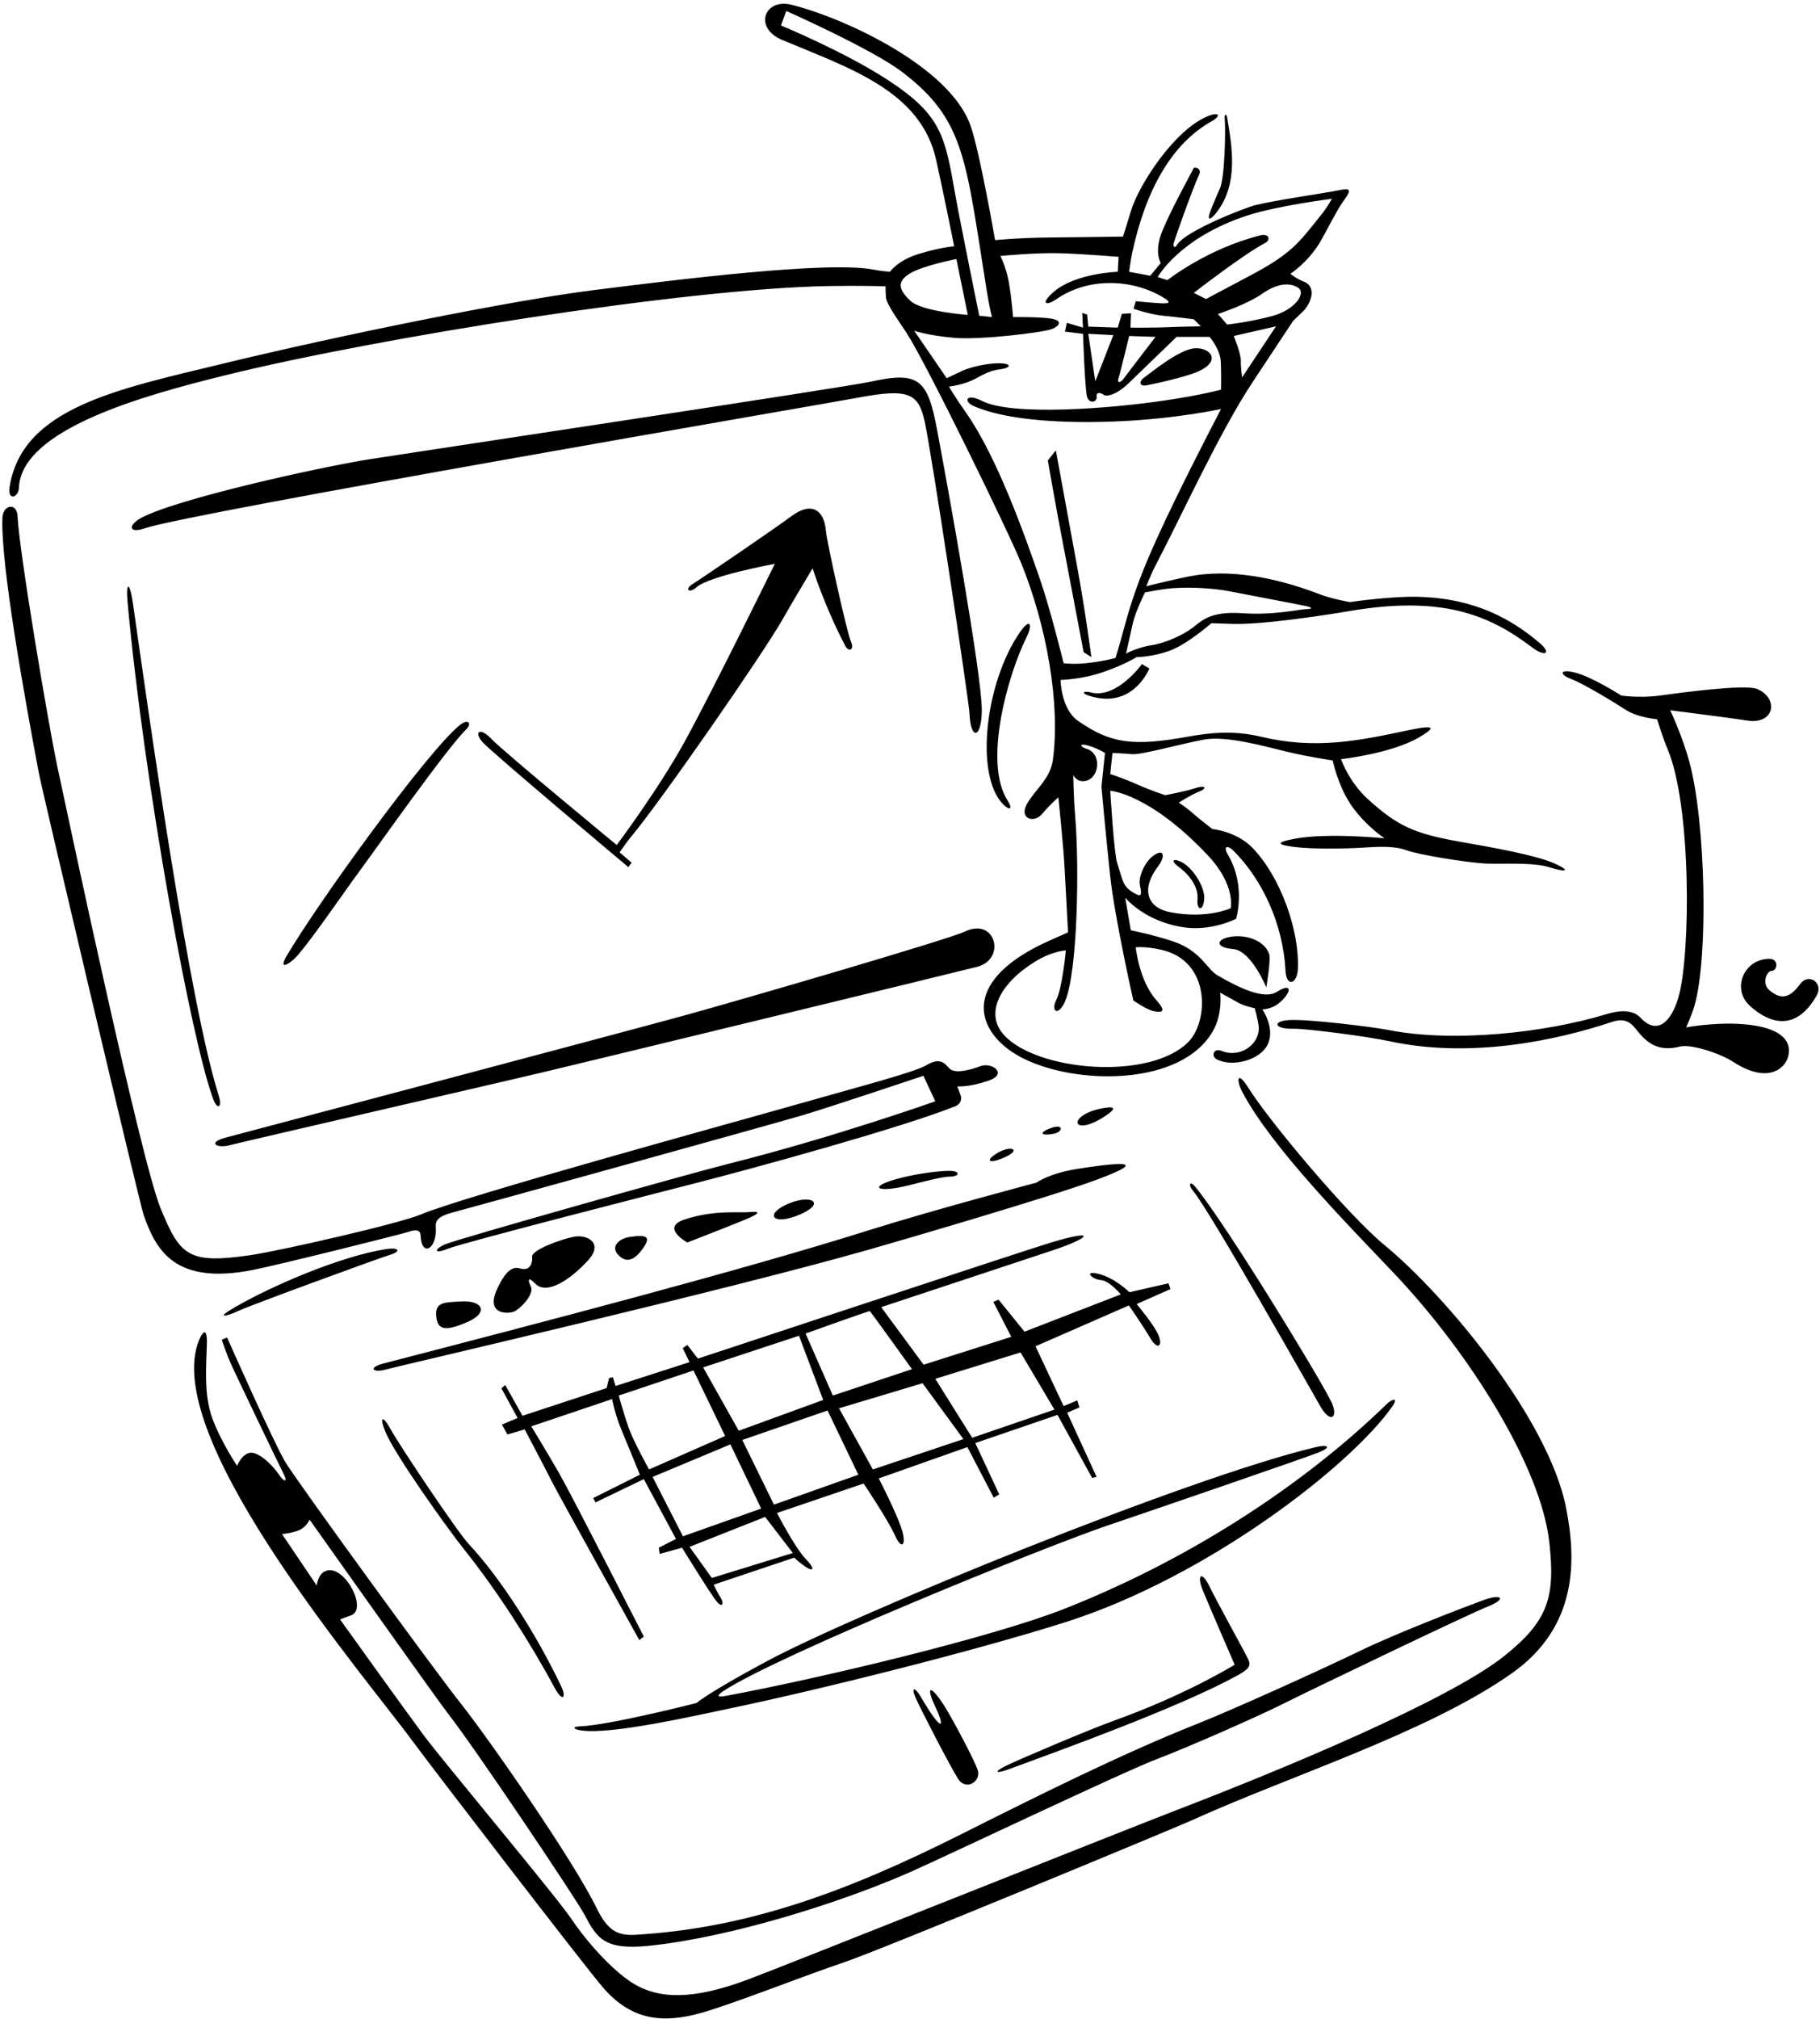 <?xml version="1.0" encoding="UTF-8"?>
<svg xmlns="http://www.w3.org/2000/svg" xmlns:xlink="http://www.w3.org/1999/xlink" width="414pt" height="459pt" viewBox="0 0 414 459" version="1.1">
<g id="surface1">
<path style=" stroke:none;fill-rule:nonzero;fill:rgb(0%,0%,0%);fill-opacity:1;" d="M 4.301 110.895 C 4.887 97.586 32.52 89.953 51.047 85.371 C 85.957 76.742 156.168 65.586 188.551 65.035 C 195.926 64.91 201.449 65.094 201.449 65.094 C 201.449 65.094 201.414 66.137 201.535 67.637 C 201.66 69.137 204.176 72.602 206.164 75.609 C 210.477 82.133 229.273 120.586 232.332 128.133 C 238.062 142.266 241.234 159.906 239.5 172.785 C 238.91 177.16 235.301 179.645 233.551 182.895 C 231.801 186.145 235.199 187.289 237.074 185.039 C 238.949 182.789 240.75 181.293 240.75 181.293 C 240.75 181.293 241.91 192.328 242.176 197.52 C 242.438 202.711 242.949 211.992 242.949 211.992 C 242.949 211.992 237.875 214.168 235.5 215.418 C 218.023 224.617 222.68 235.602 232.742 240.637 C 245.07 246.801 268.867 246.926 275.949 234.344 C 278.199 230.344 277.551 225.695 277.551 225.695 C 277.551 225.695 280.152 227.125 281.672 227.969 C 283.188 228.812 285.422 229.223 285.422 229.223 C 285.422 229.223 286.035 231.414 286.273 233.023 C 286.926 237.395 282.035 240.629 278.039 238.984 C 275.914 238.109 275.547 240.164 276.672 240.789 C 280.223 242.762 286.785 241.066 288.441 237.305 C 290.051 233.645 287.148 229.492 287.148 229.492 C 287.148 229.492 290.195 229.641 292.551 226.395 C 293.676 224.844 293.305 223.719 290.426 225.52 C 287.586 227.297 282.148 224.773 276.934 221.758 C 274.559 220.387 273.176 216.145 266.801 214.02 C 262.254 212.504 257.23 211.512 257.23 211.512 L 255.949 204.094 C 255.949 204.094 260.426 209.645 269.547 210.871 C 275.785 211.711 281.176 208.895 281.176 208.895 C 281.176 208.895 283.496 201.438 279.344 194.375 C 278.094 192.25 279.301 192.145 280.551 193.395 C 287.234 200.078 291.863 210.125 292.426 220.77 C 292.617 224.434 295.074 223.84 295.23 220.27 C 295.605 211.68 291.398 199.488 284.883 192.746 C 281.258 188.996 275.781 188.496 275.781 188.496 C 275.781 188.496 272.391 185.867 271.141 184.742 C 269.891 183.617 268.148 182.492 268.148 182.492 C 268.148 182.492 270.867 180.715 272.805 179.965 C 274.742 179.211 274.184 178.438 271.934 179.188 C 269.684 179.938 265.051 180.793 265.051 180.793 C 265.051 180.793 262.078 179.855 258.594 178.316 C 255.109 176.773 252.551 175.992 252.551 175.992 L 253.051 171.195 C 253.051 171.195 255.488 171.289 257.555 171.473 C 259.621 171.656 268.875 169.062 273.926 168.145 C 278.977 167.223 287.797 169.715 292.793 170.922 C 297.789 172.129 303.148 172.895 303.148 172.895 C 303.148 172.895 304.398 178.977 307.648 183.477 C 310.898 187.977 314.949 190.594 314.949 190.594 C 314.949 190.594 301.984 189.273 294.426 190.711 C 289.801 191.586 290.75 192.121 294.676 192.598 C 298.598 193.074 306.176 192.977 309.926 192.727 C 313.676 192.477 317.289 192.312 319.914 193.312 C 322.539 194.312 333.676 196.145 338.176 196.348 C 341.09 196.48 348.801 196.02 352.301 197.145 C 355.801 198.27 357.797 198.219 353.672 196.344 C 349.547 194.469 339.664 192.703 332.297 191.41 C 321.828 189.57 317.992 187.906 311.172 181.711 C 306.785 177.727 305.051 172.602 305.051 172.602 C 305.051 172.602 316.496 171.348 322.801 167.645 C 326.469 165.492 326.805 164.664 320.305 166.039 C 309.152 168.398 299.297 170.469 286.926 167.52 C 280.551 166 275.18 166.602 270.305 167.477 C 257.594 169.758 252.633 169.035 245.227 163.902 C 241.324 161.203 241.25 154.594 241.25 154.594 C 241.25 154.594 246.051 154.52 251.051 152.77 C 256.051 151.02 258.551 149.395 258.551 149.395 C 258.551 149.395 262.18 149.406 266.18 147.906 C 270.18 146.406 275.551 141.695 275.551 141.695 C 275.551 141.695 278.051 141.77 280.301 141.848 C 287.102 142.086 302.008 139.781 306.68 138.977 C 327.582 135.387 338.426 139.52 348.516 147.199 C 351.422 149.41 353.129 148.629 350.086 146.07 C 343.949 140.914 335.578 135.949 322.301 135.688 C 316.051 135.562 307.051 136.895 307.051 136.895 C 307.051 136.895 303.039 136.191 300.301 135.145 C 292.449 132.137 281.84 129.281 271.809 130.824 C 268.559 131.324 260.75 133.293 260.75 133.293 C 260.75 133.293 261.758 130.652 262.938 128.398 C 268.801 117.215 277.363 98.328 284.953 86.852 C 286.914 83.887 294.137 72.977 294.137 72.977 C 294.137 72.977 295.68 71.465 296.391 70.797 C 298.035 69.262 299.777 65.262 296.551 64.02 C 294.926 63.395 293.52 62.254 293.52 62.254 C 293.52 62.254 297.359 59.801 300.164 55.242 C 301.164 53.617 304.18 47.617 305.551 45.77 C 307.695 42.875 307.062 42.73 304.352 43.293 C 301.254 43.938 290.191 45.484 285.551 46.645 C 283.23 47.223 269.465 52.547 267.676 55.77 C 267.344 56.367 266.895 56.199 266.941 55.523 C 266.992 54.848 271.438 42.52 272.688 39.895 C 273.547 38.094 271.656 37.98 271.551 38.195 C 271.051 39.195 266.406 47.605 264.406 52.48 C 262.406 57.355 264.051 59.793 264.051 59.793 L 261.648 62.695 L 256.852 61.793 C 256.852 61.793 257.238 58.895 257.504 57.648 C 260.629 43.039 266.617 32.617 275.613 27.578 C 277.781 26.363 277.438 25.34 274.801 26.395 C 267.113 29.469 259.004 42.152 257.277 47.91 C 256.152 51.66 255.449 53.793 255.449 53.793 C 255.449 53.793 245.176 53.938 238.551 54 C 231.926 54.062 226.352 54.594 226.352 54.594 C 226.352 54.594 222.953 34.895 220.789 28.621 C 216.176 15.27 192.301 4.148 180.051 1.086 C 173.855 -0.461 171.367 6.32 177.883 9.062 C 193.184 15.492 209.41 20.629 212.922 36.254 C 214.621 43.824 217.051 55.992 217.051 55.992 C 217.051 55.992 213.871 56.234 208.996 57.734 C 204.121 59.234 202.449 61.793 202.449 61.793 C 202.449 61.793 200.672 61.688 198.672 61.297 C 188.402 59.285 154.18 63.551 134.742 66.004 C 116.281 68.332 77.566 76.164 50.512 82.73 C 27.008 88.434 4.961 92.656 2.176 110.77 C 1.688 113.93 4.199 113.195 4.301 110.895 Z M 274.676 194.395 C 281.176 201.27 279.949 206.492 279.949 206.492 C 279.949 206.492 274.684 209.004 266.293 207.426 C 260.863 206.406 259.473 202.141 263.473 196.914 C 265.098 194.789 264.883 192.605 262.133 194.73 C 260.379 196.082 258.883 199.461 259.301 201.27 C 259.949 204.094 259.281 203.805 257.777 202.926 C 255.305 201.48 255.41 200.07 254.141 196.266 C 253.391 194.016 252.551 179.793 252.551 179.793 C 252.551 179.793 261.379 180.328 274.676 194.395 Z M 247.184 177.484 C 250.129 176.664 250.605 171.262 247.18 170.262 C 245.555 169.785 245.426 168.895 247.551 169.52 C 249.676 170.145 251.352 171.195 251.352 171.195 L 250.551 178.895 C 250.551 178.895 251.531 189.766 252.531 199.141 C 253.531 208.516 257.797 227.461 257.797 227.461 C 257.797 227.461 260.828 229.574 262.426 229.895 C 264.926 230.395 265.012 229.609 263.012 227.359 C 259.098 222.961 258.352 215.395 258.352 215.395 C 258.352 215.395 260.305 215.074 264.18 215.949 C 275.531 218.512 274.938 232.285 270.289 236.934 C 261.523 245.699 236.141 243.609 228.461 235.414 C 223.785 230.43 227.551 223.469 235.504 218.609 C 239.527 216.148 242.449 216.094 242.449 216.094 C 242.449 216.094 241.672 224.539 240.297 227.289 C 238.922 230.039 240.777 231.156 242.277 227.656 C 245.137 220.98 245.551 197.027 244.551 185.27 C 244.188 181.02 244.148 176.195 244.148 176.195 C 244.148 176.195 244.934 178.109 247.184 177.484 Z M 265.184 133.895 C 269.113 133.383 275.461 133.594 279.801 134.461 C 282.926 135.086 295.297 137.41 297.047 137.785 C 298.797 138.16 298.434 138.5 297.059 138.5 C 295.684 138.5 289.926 139.922 282.551 139.422 C 275.176 138.922 273.324 141.191 271.191 142.797 C 269.059 144.395 265.035 146.234 261.949 146.695 C 258.867 147.156 256.148 148.594 256.148 148.594 C 256.148 148.594 257.094 144.422 257.668 141.785 C 258.238 139.148 260.449 134.695 260.449 134.695 C 260.449 134.695 263.316 134.137 265.184 133.895 Z M 282.551 85.793 C 282.551 85.793 282.223 83.641 282.258 82.016 C 282.297 80.395 280.648 76.395 280.648 76.395 L 290.25 74.195 Z M 295.25 65.395 C 297.25 66.645 294.516 70.445 289.516 71.82 C 284.516 73.195 279.148 73.793 279.148 73.793 L 277.051 71.395 C 277.051 71.395 283.664 69.211 287.039 66.836 C 290.414 64.461 293.25 64.145 295.25 65.395 Z M 283.617 49.035 C 290.52 46.77 302.949 45.195 302.949 45.195 C 302.949 45.195 302.098 46.883 300.719 48.613 C 295.301 55.395 293.824 57.695 283.926 62.895 C 278.926 65.52 274.352 67.992 274.352 67.992 L 271.551 66.594 C 271.551 66.594 282.926 57.77 287.738 55.27 C 289.172 54.523 288.676 53.02 286.676 53.52 C 274.566 56.547 265.551 63.695 265.551 63.695 L 263.352 62.992 C 263.352 62.992 268.23 54.094 283.617 49.035 Z M 238.801 72.395 C 235.801 72.02 230.449 72.094 230.449 72.094 C 230.449 72.094 230.098 67.629 229.473 64.129 C 228.848 60.629 227.551 58.195 227.551 58.195 C 227.551 58.195 235.805 57.398 241.301 57.582 C 246.797 57.762 254.449 58.395 254.449 58.395 L 254.25 61.793 C 254.25 61.793 244.754 62.078 239.801 66.27 C 236.551 69.02 237.84 69.715 240.301 68.02 C 248.027 62.691 258.355 63.629 264.973 67.859 C 266.32 68.723 266.051 69.031 264.297 68.965 C 262.539 68.895 258.352 68.492 258.352 68.492 L 257.852 70.195 C 257.852 70.195 261.367 71.477 264.742 71.805 C 268.113 72.133 271.551 72.594 271.551 72.594 L 273.148 74.195 C 273.148 74.195 268.48 74.258 265.676 74.395 C 262.871 74.527 257.148 74.492 257.148 74.492 L 257.285 71.223 L 255.191 71.344 L 254.25 74.492 L 247.559 74.258 L 247.301 71.52 L 246.176 71.145 L 246.352 74.492 L 242.676 73.395 L 242.25 75.395 L 246.352 75.895 C 246.352 75.895 246.777 88.047 247.23 90.02 C 247.68 91.996 249.699 91.52 249.449 90.02 C 249.336 89.328 250.148 89.066 251.051 89.77 C 251.668 90.25 253.965 89.781 256.629 87.23 C 258.156 85.773 267.648 76.594 267.648 76.594 L 275.148 76.594 C 275.148 76.594 277.566 79.391 277.699 82.266 C 277.828 85.141 277.75 88.594 277.75 88.594 C 277.75 88.594 273.48 89.781 265.176 91.02 C 252.336 92.934 230.188 94.609 223.41 91.168 C 219.676 89.27 219.164 91.289 221.414 92.289 C 228.988 95.656 242.477 96.363 254.926 95.77 C 268.051 95.145 277.75 92.992 277.75 92.992 C 277.75 92.992 272.23 103.543 267.48 113.293 C 260.648 127.316 257.93 134.27 255.355 144.035 C 254.73 146.41 253.75 149.594 253.75 149.594 C 253.75 149.594 251.121 150.363 247.055 150.785 C 244.062 151.09 241.949 150.793 241.949 150.793 C 241.949 150.793 238.906 138.441 236.59 131.758 C 233.234 122.074 226.922 104.059 219.742 93.828 C 217.191 90.195 215.852 87.895 215.852 87.895 C 215.852 87.895 219.344 87.551 222.219 85.926 C 225.094 84.301 226.301 84.121 227.926 83.895 C 229.551 83.672 230.426 82.73 227.676 82.605 C 224.926 82.48 220.746 83.414 218.68 84.41 C 216.617 85.406 215.352 85.992 215.352 85.992 L 207.949 75.195 C 207.949 75.195 211.172 76.32 217.172 76.82 C 223.172 77.32 237.188 75.59 239.188 74.84 C 241.188 74.09 241.801 72.77 238.801 72.395 Z M 262.852 76.594 C 262.852 76.594 256.285 85.137 255.551 86.145 C 254.816 87.152 254.078 87.027 254.391 86.152 C 254.703 85.277 256.852 76.395 256.852 76.395 Z M 253.25 76.195 L 249.148 86.695 L 247.551 75.895 Z M 201.945 18.18 C 192.051 11.727 177.648 5.793 177.648 5.793 L 178.852 2.492 C 178.852 2.492 198.27 11.117 205.102 16.281 C 219.586 27.234 219.664 36.289 224.441 66.012 C 225.109 70.152 225.648 72.094 225.648 72.094 L 222.75 71.793 C 222.75 71.793 218.297 49.91 217.297 44.242 C 214.953 30.961 214.215 26.18 201.945 18.18 Z M 206.949 62.195 C 209.949 60.359 217.551 58.895 217.551 58.895 L 220.148 71.594 C 220.148 71.594 209.754 70.883 207.086 68.383 C 204.418 65.883 203.949 64.027 206.949 62.195 Z M 32.668 276.211 C 31.75 273.578 9.609 179.883 8.812 175.641 C 5.801 159.645 0.098 128.262 0.551 117.695 C 0.676 114.77 3.848 114.141 3.992 117.395 C 4.332 125.156 11.016 164.875 13.09 174.512 C 15.457 185.516 31.949 263.566 36.547 274.77 C 40.949 285.488 42.824 287.422 56.809 285.398 C 63.539 284.426 90.789 278.211 95.676 276.145 C 105.426 272.02 167.055 255.16 181.055 251.16 C 195.055 247.16 207.801 243.895 210.801 242.145 C 213.801 240.395 214.801 241.645 215.926 242.895 C 217.051 244.145 220.367 243.414 222.992 242.414 C 225.617 241.414 229.434 244.152 224.82 245.719 C 220.203 247.285 217.75 246.992 217.75 246.992 C 217.75 246.992 218.301 248.395 218.551 249.145 C 218.801 249.895 218.551 251.02 217.301 251.52 C 205.078 256.41 171.961 265.484 158.176 269.02 C 153.301 270.27 105.301 282.52 101.926 283.895 C 98.551 285.27 98.691 284.008 101.316 282.883 C 103.941 281.758 155.863 267.078 166.008 264.527 C 189.816 258.539 212.75 250.395 212.75 250.395 L 210.051 244.594 C 210.051 244.594 189.422 251.512 182.68 253.527 C 175.934 255.547 106.426 274.77 103.051 275.645 C 99.676 276.52 99 277.504 99.125 279.004 C 99.523 283.781 95.926 286.145 95.676 280.895 C 95.617 279.711 94.801 279.395 92.676 280.145 C 91.559 280.539 63.926 287.457 57.676 288.707 C 39.836 292.273 35.508 284.355 32.668 276.211 Z M 88.801 285.27 C 86.301 286.02 56.926 296.77 54.301 298.02 C 51.676 299.27 48.551 300.02 53.551 297.145 C 62.285 292.121 77.559 285.637 87.676 284.02 C 90.801 283.52 91.301 284.52 88.801 285.27 Z M 356.227 342.758 C 358.535 354.406 359.109 369.801 343.801 380.52 C 324.445 394.066 293.758 403.586 270.762 414.016 C 267.293 415.59 200.133 443.445 191.883 446.195 C 183.633 448.945 167.191 455.445 159.816 457.57 C 150.902 460.137 143.691 459.453 137.176 451.895 C 132.863 446.895 98 401.508 94.57 396.816 C 83.395 381.539 37.656 328.359 44.926 305.645 C 45.605 303.516 47.199 300.762 47.059 305.637 C 46.922 310.512 46.32 317.16 48.32 322.535 C 50.32 327.91 53.93 333.266 53.93 333.266 C 53.93 333.266 55.41 329.562 57.926 330.418 C 60.445 331.273 62.902 334.414 63.652 335.539 C 64.402 336.664 65.727 337.465 64.383 334.824 C 63.035 332.184 54.133 313.574 52.785 310.652 C 51.434 307.727 50.449 304.594 50.449 304.594 L 51.652 304.094 C 51.652 304.094 62.258 328.008 64.883 332.383 C 67.508 336.758 98.809 379.762 104.684 387.137 C 110.918 394.965 130.277 422.699 135.641 433.691 C 138.141 438.816 140.301 440.145 144.551 439.895 C 169.863 438.406 192.203 430.312 218.578 417.07 C 235.488 408.582 255.246 398.699 272.426 391.895 C 280.953 388.516 301.246 379.289 309.496 375.289 C 317.746 371.289 333.426 365.27 337.551 363.77 C 341.676 362.27 342.812 363.543 338.426 365.27 C 334.039 366.992 296.492 385.031 291.762 387.441 C 287.027 389.852 270.551 397.148 263.062 399.988 C 255.574 402.832 214.949 422.141 207.324 425.516 C 190.859 432.801 165.758 440.523 147.676 442.395 C 137.492 443.449 135.789 440.711 132.926 435.27 C 131.172 431.938 108.145 397.555 101.906 389.598 C 99.406 386.41 70.426 345.52 70.426 345.52 C 70.426 345.52 69.637 347.281 67.957 347.941 C 66.281 348.605 64.152 348.797 64.152 348.797 L 72.051 360.492 C 72.051 360.492 72.254 358.289 73.629 357.414 C 77.852 354.727 83.957 365.871 79.812 367.289 C 78.84 367.621 77.352 368.195 77.352 368.195 C 77.352 368.195 92.074 388.75 96.449 394.625 C 100.824 400.5 126.426 431.02 130.051 436.395 C 133.676 441.77 139.176 447.77 143.551 450.645 C 149.84 454.777 157.93 454.594 169.926 450.145 C 177.676 447.27 255.914 416.047 267.441 411.621 C 291.219 402.492 329.383 386.703 342.164 376.523 C 352.223 368.508 353.809 363.09 352.426 350.645 C 350.52 333.492 334.289 307.648 317.176 289.582 C 306.695 278.523 289.16 260.812 282.551 248.195 C 281.176 245.57 281.426 243.27 283.926 247.27 C 288.738 254.969 306.719 276.348 314.891 283.055 C 328.867 294.52 352.234 322.641 356.227 342.758 Z M 87.684 325.574 C 86.176 321.895 87.176 321.895 88.676 324.645 C 90.953 328.816 104.148 348.422 106.574 351 C 113.891 358.793 122.035 371.637 127.59 383.254 C 128.965 386.129 127.926 387.02 126.176 383.77 C 120.551 373.32 113.004 361.566 105.668 352.398 C 101.719 347.461 89.801 330.738 87.684 325.574 Z M 242.379 368.816 C 222.633 375.09 187.902 383.852 166.059 388.426 C 157.832 390.148 139.246 394.387 132.301 393.449 C 130.449 393.199 129.926 392.582 132.051 392.496 C 138.777 392.223 158.449 387.195 158.449 387.195 C 158.449 387.195 160.801 385.02 174.301 377.77 C 194.398 366.977 269.926 336.02 299.301 329.02 C 301.992 328.379 303.066 328.988 299.941 330.238 C 296.816 331.488 259.871 344.172 252.117 346.781 C 237.73 351.621 176.52 376.5 164.441 384.551 C 163.316 385.301 162.797 386.012 164.941 385.613 C 186.145 381.68 225.484 372.344 242.172 365.762 C 272.199 353.914 297.777 336.43 315.41 319.258 C 316.645 318.059 318.234 317.574 316.676 319.812 C 307.355 333.137 274.82 358.512 242.379 368.816 Z M 253.555 391.152 C 269.938 385.277 280.852 378.492 280.852 378.492 C 280.852 378.492 274.945 364.883 273.57 361.508 C 272.195 358.133 273.305 356.953 275.129 360.699 C 276.953 364.441 283.324 375.918 283.949 377.293 C 284.574 378.668 284.242 379.41 281.551 380.895 C 268.176 388.27 240.457 398.195 229.801 402.145 C 226.426 403.395 225.895 402.949 228.766 401.508 C 231.465 400.152 247.859 393.195 253.555 391.152 Z M 212.801 388.145 C 210.535 383.375 211.531 382.805 214.676 387.645 C 216.301 390.145 221.352 399.543 222.352 402.293 C 223.352 405.043 219.719 407.277 217.91 404.402 C 216.098 401.527 209.738 389.23 208.391 386.258 C 207.039 383.281 208.223 383.676 209.41 385.715 C 214.176 393.895 215.176 393.145 212.801 388.145 Z M 146.449 372.094 C 146.449 372.094 130 339.852 127.215 334.996 C 124.426 330.145 120.852 324.297 120.852 324.297 L 139.25 318.094 C 139.25 318.094 139.777 321.316 141.402 325.191 C 143.027 329.066 145.551 335.297 145.551 335.297 L 134.949 340.594 L 135.449 341.594 L 146.449 336.297 L 153.773 349.898 L 149.852 351.895 L 150.051 353.297 L 155.148 351.895 C 155.148 351.895 161.676 362.52 163.051 364.145 C 164.426 365.77 164.684 364.391 163.934 363.266 C 163.184 362.141 162.352 360.293 162.352 360.293 L 180.676 354.145 C 180.676 354.145 181.801 355.27 183.301 356.27 C 184.801 357.27 185.734 357.02 183.234 354.395 C 180.734 351.77 176.75 343.992 176.75 343.992 L 196.449 337.297 C 196.449 337.297 201.969 345.496 203.594 349.121 C 205.219 352.746 206.387 351.137 204.887 347.012 C 203.387 342.887 199.898 336.133 199.898 336.133 L 220.051 329.016 L 226.051 340.52 L 227.301 339.77 L 221.852 328.094 L 240.551 321.695 L 248.426 336.02 L 249.449 335.797 L 242.75 321.195 L 245.551 319.992 L 245.051 318.395 L 241.949 319.695 L 235.551 306.094 L 256.793 296.801 C 256.793 296.801 260.051 301.52 261.676 304.27 C 263.301 307.02 264.551 306.094 263.551 303.645 C 262.551 301.195 258.551 296.492 258.551 296.492 L 266.25 293.094 L 265.801 291.77 L 256.914 293.809 C 256.914 293.809 253.793 290.672 250.043 289.672 C 246.293 288.672 248.359 290.902 250.359 291.027 C 252.359 291.152 254.949 294.297 254.949 294.297 L 233.047 302.773 L 227.148 295.492 L 225.949 295.992 L 230.039 303.941 L 210.098 310.281 L 200.449 297.195 C 200.449 297.195 236.383 285.301 239.434 284.289 C 248.176 281.395 249.684 279.297 238.934 282.547 C 232.992 284.344 158.75 308.895 158.75 308.895 L 156.352 305.797 L 155.301 306.52 L 156.852 309.695 L 140.02 315.121 L 139.426 313.145 L 138.551 313.297 L 137.992 315.594 L 118.852 321.895 L 114.926 314.895 L 114.055 315.645 L 117.742 322.398 L 114.176 323.895 L 115.426 326.145 L 119.352 324.992 C 119.352 324.992 123.926 333.645 125.426 336.645 C 126.926 339.645 145.426 372.895 145.426 372.895 Z M 148.449 335.797 L 166.148 328.395 L 173.148 342.992 L 155.352 349.297 Z M 180.352 353.094 L 161.926 358.77 L 156.852 351.695 L 174.051 344.895 Z M 176.051 342.094 L 168.852 327.395 L 188.25 320.695 L 195.25 335.297 Z M 232.148 307.492 L 239.852 320.492 L 221.148 326.895 L 212.75 313.492 Z M 219.148 327.195 L 198.551 334.094 L 190.852 320.195 L 209.852 314.492 Z M 197.852 298.094 C 198.023 298.172 207.449 311.297 207.449 311.297 L 189.449 317.297 L 183.25 303.195 C 183.25 303.195 197.676 298.02 197.852 298.094 Z M 181.75 303.695 L 187.25 318.297 L 168.051 325.297 L 159.949 310.895 Z M 157.75 311.594 L 164.949 326.492 L 147.648 334.094 C 147.648 334.094 144.066 327.656 143.004 324.637 C 141.941 321.617 140.75 317.297 140.75 317.297 Z M 87.176 310.02 C 123.801 300.52 168.461 288.895 197.312 279.812 C 212.625 274.992 235.75 268.895 235.75 268.895 C 235.75 268.895 238.676 266.762 245.051 265.762 C 258.852 263.598 259.141 264.672 248.934 268.418 C 238.215 272.348 203.527 282.445 197.52 284.156 C 164.383 293.586 90.617 310.578 87.809 311.363 C 84.684 312.238 83.73 310.91 87.176 310.02 Z M 99.258 299.52 C 98.762 295.891 101.316 296.133 104.801 295.902 C 109.723 295.574 111.305 298.359 106.43 300.523 C 101.09 302.895 99.625 302.219 99.258 299.52 Z M 121.051 285.695 C 120.945 284.18 127.742 281.703 130.574 281.191 C 133.777 280.613 137.254 282.746 133.801 286.52 C 129.652 291.051 124.316 294.543 121.707 291.812 C 120.082 290.113 120 291 120.75 292.5 C 121.5 294 119.168 296.801 117.301 298.02 C 116.055 298.832 110.285 299.195 113.051 293.145 C 115.051 288.77 116.676 287.895 118.301 288.395 C 120.371 289.031 121.176 287.52 121.051 285.695 Z M 140.539 285.211 C 138.93 283.422 140.738 281.598 143.305 281.223 C 147.23 280.645 148.059 281.227 146.301 283.77 C 143.973 287.133 142.078 286.922 140.539 285.211 Z M 156.352 282.492 C 156.352 282.492 150.168 279.129 155.68 277.281 C 162.426 275.02 168.18 275.812 170.438 275.586 C 172.703 275.355 172.934 275.727 170.809 276.727 C 168.684 277.727 156.352 282.492 156.352 282.492 Z M 179.57 273.574 C 184.691 271.508 187.836 273.578 182.051 276.094 C 175.562 278.914 173.734 275.93 179.57 273.574 Z M 203.676 268.145 C 208.02 266.902 213.219 266.227 215.871 266.199 C 218.52 266.176 218.422 267.508 216.051 267.52 C 213.68 267.531 207.305 269.477 204.555 269.977 C 198.941 270.996 198.266 269.688 203.676 268.145 Z M 227.129 262.008 C 230.219 260.285 232.676 261.52 227.812 263.43 C 224.312 264.805 224.461 263.492 227.129 262.008 Z M 239.055 256.48 C 242.051 255.395 241.781 257.344 239.809 257.742 C 236.867 258.34 236.035 257.578 239.055 256.48 Z M 250.551 252.02 C 253.676 251.395 254.008 251.988 251.695 253.555 C 243.801 258.895 242.516 253.625 250.551 252.02 Z M 288.688 216.887 C 289.137 218.188 288.051 224.492 288.051 224.492 C 288.051 224.492 284.645 216.164 280.543 215.789 C 276.418 215.414 276.801 213.77 279.176 213.148 C 282.758 212.215 287.535 213.566 288.688 216.887 Z M 268.551 195.895 C 271.199 197.055 274.141 201.617 273.926 204.395 C 273.695 207.371 272.148 206.992 272.406 204.391 C 272.664 201.77 270.594 198.898 268.176 197.145 C 266.449 195.895 266.551 195.02 268.551 195.895 Z M 406.781 240.148 C 406.051 243.027 402.031 246.496 394.23 241.41 C 391.355 239.535 384.68 237.316 382.18 237.941 C 377.836 239.027 375.09 237.82 372.285 234.156 C 370.66 232.031 369.176 231.512 366.551 232.387 C 354.289 236.473 334.688 240.77 316.047 236.73 C 311.039 235.645 296.914 233.812 294.176 233.895 C 289.926 234.02 289.176 232.172 293.301 231.922 C 297.426 231.672 311.93 233.414 316.047 234.219 C 330.559 237.055 351.301 234.883 365.57 230.539 C 368.445 229.664 371.426 229.52 373.176 231.395 C 376.945 235.438 380.16 232.371 381.793 226.777 C 384.594 217.18 384.805 182.945 379.254 170.141 C 378.438 168.266 376.926 163.52 376.926 163.52 C 376.926 163.52 372.586 163.191 369.781 161.367 C 366.973 159.547 360.023 155.344 357.426 154.395 C 354.824 153.445 354.551 152.02 358.176 152.895 C 362.145 153.852 368.801 158.145 368.801 158.145 C 368.801 158.145 373.051 158.77 377.551 158.145 C 382.051 157.52 396.926 155.512 399.676 156.637 C 404.633 158.664 403.781 164.816 397.422 163.82 C 393.422 163.195 379.93 161.492 379.93 161.492 C 379.93 161.492 382.676 167.27 384.301 173.27 C 387.969 186.816 388.664 217.363 385.453 228.652 C 384.863 230.727 383.551 233.594 383.551 233.594 C 383.551 233.594 389.176 232.52 395.051 232.77 C 404.754 233.18 407.727 236.441 406.781 240.148 Z M 259.75 150.992 L 261.449 151.992 C 261.449 151.992 258.148 160.309 249.551 158.645 C 245.676 157.895 245.934 156.898 248.18 157.453 C 254.09 158.914 259.75 150.992 259.75 150.992 Z M 241.949 124.391 C 240.066 114.629 238.352 104.695 238.352 104.695 L 240.176 102.395 C 240.176 102.395 242.988 117.77 244.988 128.645 C 246.988 139.52 248.25 149.395 248.25 149.395 L 246.488 148.27 C 246.488 148.27 243.832 134.148 241.949 124.391 Z M 260.184 85.906 C 261.719 84.828 268.305 79.297 271.93 79.172 C 275.359 79.055 277.852 82.035 272.656 84.418 C 269.656 85.793 261.297 87.562 260.551 87.645 C 259.047 87.809 259.199 86.598 260.184 85.906 Z M 195.492 90.359 C 187.594 91.84 43.48 116.547 32.934 120.113 C 29.078 121.422 29.254 119.305 32.004 117.805 C 40.027 113.43 72.906 106.172 84.176 104.395 C 91.301 103.27 192.305 88.055 197.93 86.805 C 209.078 84.328 211 86.215 213.176 97.793 C 215.711 111.277 223.332 153.395 223.332 161.391 C 223.332 167.969 220.766 168.473 220.523 162.141 C 220.414 159.391 211.766 102.027 210.301 95.645 C 208.887 89.477 206.676 88.27 195.492 90.359 Z M 143.43 190.398 C 142.52 191.48 140.949 193.793 140.949 193.793 L 143.676 196.145 L 142.926 197.145 C 142.926 197.145 111.926 171.145 109.801 168.77 C 107.676 166.395 109.168 165.215 111.801 168.02 C 114.434 170.824 140.289 192.121 140.289 192.121 C 140.289 192.121 149.594 179.73 155.609 168.863 C 161.625 157.996 176.25 128.195 176.25 128.195 C 176.25 128.195 161.246 130.934 158.359 133.578 C 156.859 134.953 155.535 134.035 157.586 132.766 C 159.711 131.449 177.176 119.52 179.801 117.52 C 184.773 113.73 187.523 116.141 187.879 120.773 C 188.051 123.023 192.664 143.898 193.539 145.773 C 194.414 147.648 193.141 148.512 192.223 146.746 C 187.301 137.27 184.852 129.195 184.852 129.195 C 184.852 129.195 180.184 136.996 178.059 140.746 C 173.57 148.668 150.18 182.379 143.43 190.398 Z M 106.082 165.797 C 101.516 170.277 86.301 191.926 81.809 198.023 C 78.309 202.773 69.137 216.176 66.762 218.176 C 64.387 220.176 63.906 219.543 65.156 217.418 C 72.441 205.031 97.184 170.879 104.551 164.895 C 106.551 163.27 107.383 164.523 106.082 165.797 Z M 30.23 137.137 C 34.211 164.957 43.039 227.895 49.801 249.27 C 50.598 251.797 49.453 252.387 48.551 250.02 C 43.594 236.98 32.805 178.371 29.02 136.91 C 28.59 132.176 29.52 132.141 30.23 137.137 Z M 51.434 258.621 C 56.059 257.422 142.555 234.477 155.309 230.98 C 168.059 227.48 215.82 213.566 219.445 211.816 C 226.48 208.418 228.953 218.051 222.312 219.809 C 219.363 220.59 132.363 241.707 122.816 243.961 C 113.27 246.215 55.051 259.645 52.176 260.395 C 49.301 261.145 47.004 259.773 51.434 258.621 Z M 302.738 318.52 C 304.578 322.141 302.785 323.902 300.426 319.895 C 299.176 317.77 275.301 275.395 271.414 270.797 C 270.215 269.371 270.609 268.242 271.996 269.949 C 279.051 278.645 299.402 311.938 302.738 318.52 Z M 233.523 144.859 C 229.324 153.27 223.586 173.316 229.207 182.023 C 230.441 183.938 229.719 184.395 228.219 182.895 C 221.645 176.32 224.109 155.016 232.078 143.645 C 234.461 140.246 234.859 142.184 233.523 144.859 Z M 413.219 226.395 C 409.633 232.668 404.469 234.324 398.199 228.828 C 393.641 224.836 396.809 217.957 402.5 218 C 404.727 218.016 404.266 220.727 403.051 220.727 C 401.836 220.73 400.688 223.672 402.52 225.172 C 405.105 227.289 407.051 227.062 409.52 223.691 C 411.375 221.16 414.914 223.422 413.219 226.395 Z M 277.469 42.91 C 278.641 40.426 278.816 29.234 278.582 26.949 C 278.48 25.949 278.977 25.656 279.168 26.832 C 280.156 32.977 281.941 41.902 276.551 48.52 C 275.176 50.207 274.609 49.977 275.234 48.285 C 275.859 46.602 276.969 43.973 277.469 42.91 "/>
</g>
</svg>
